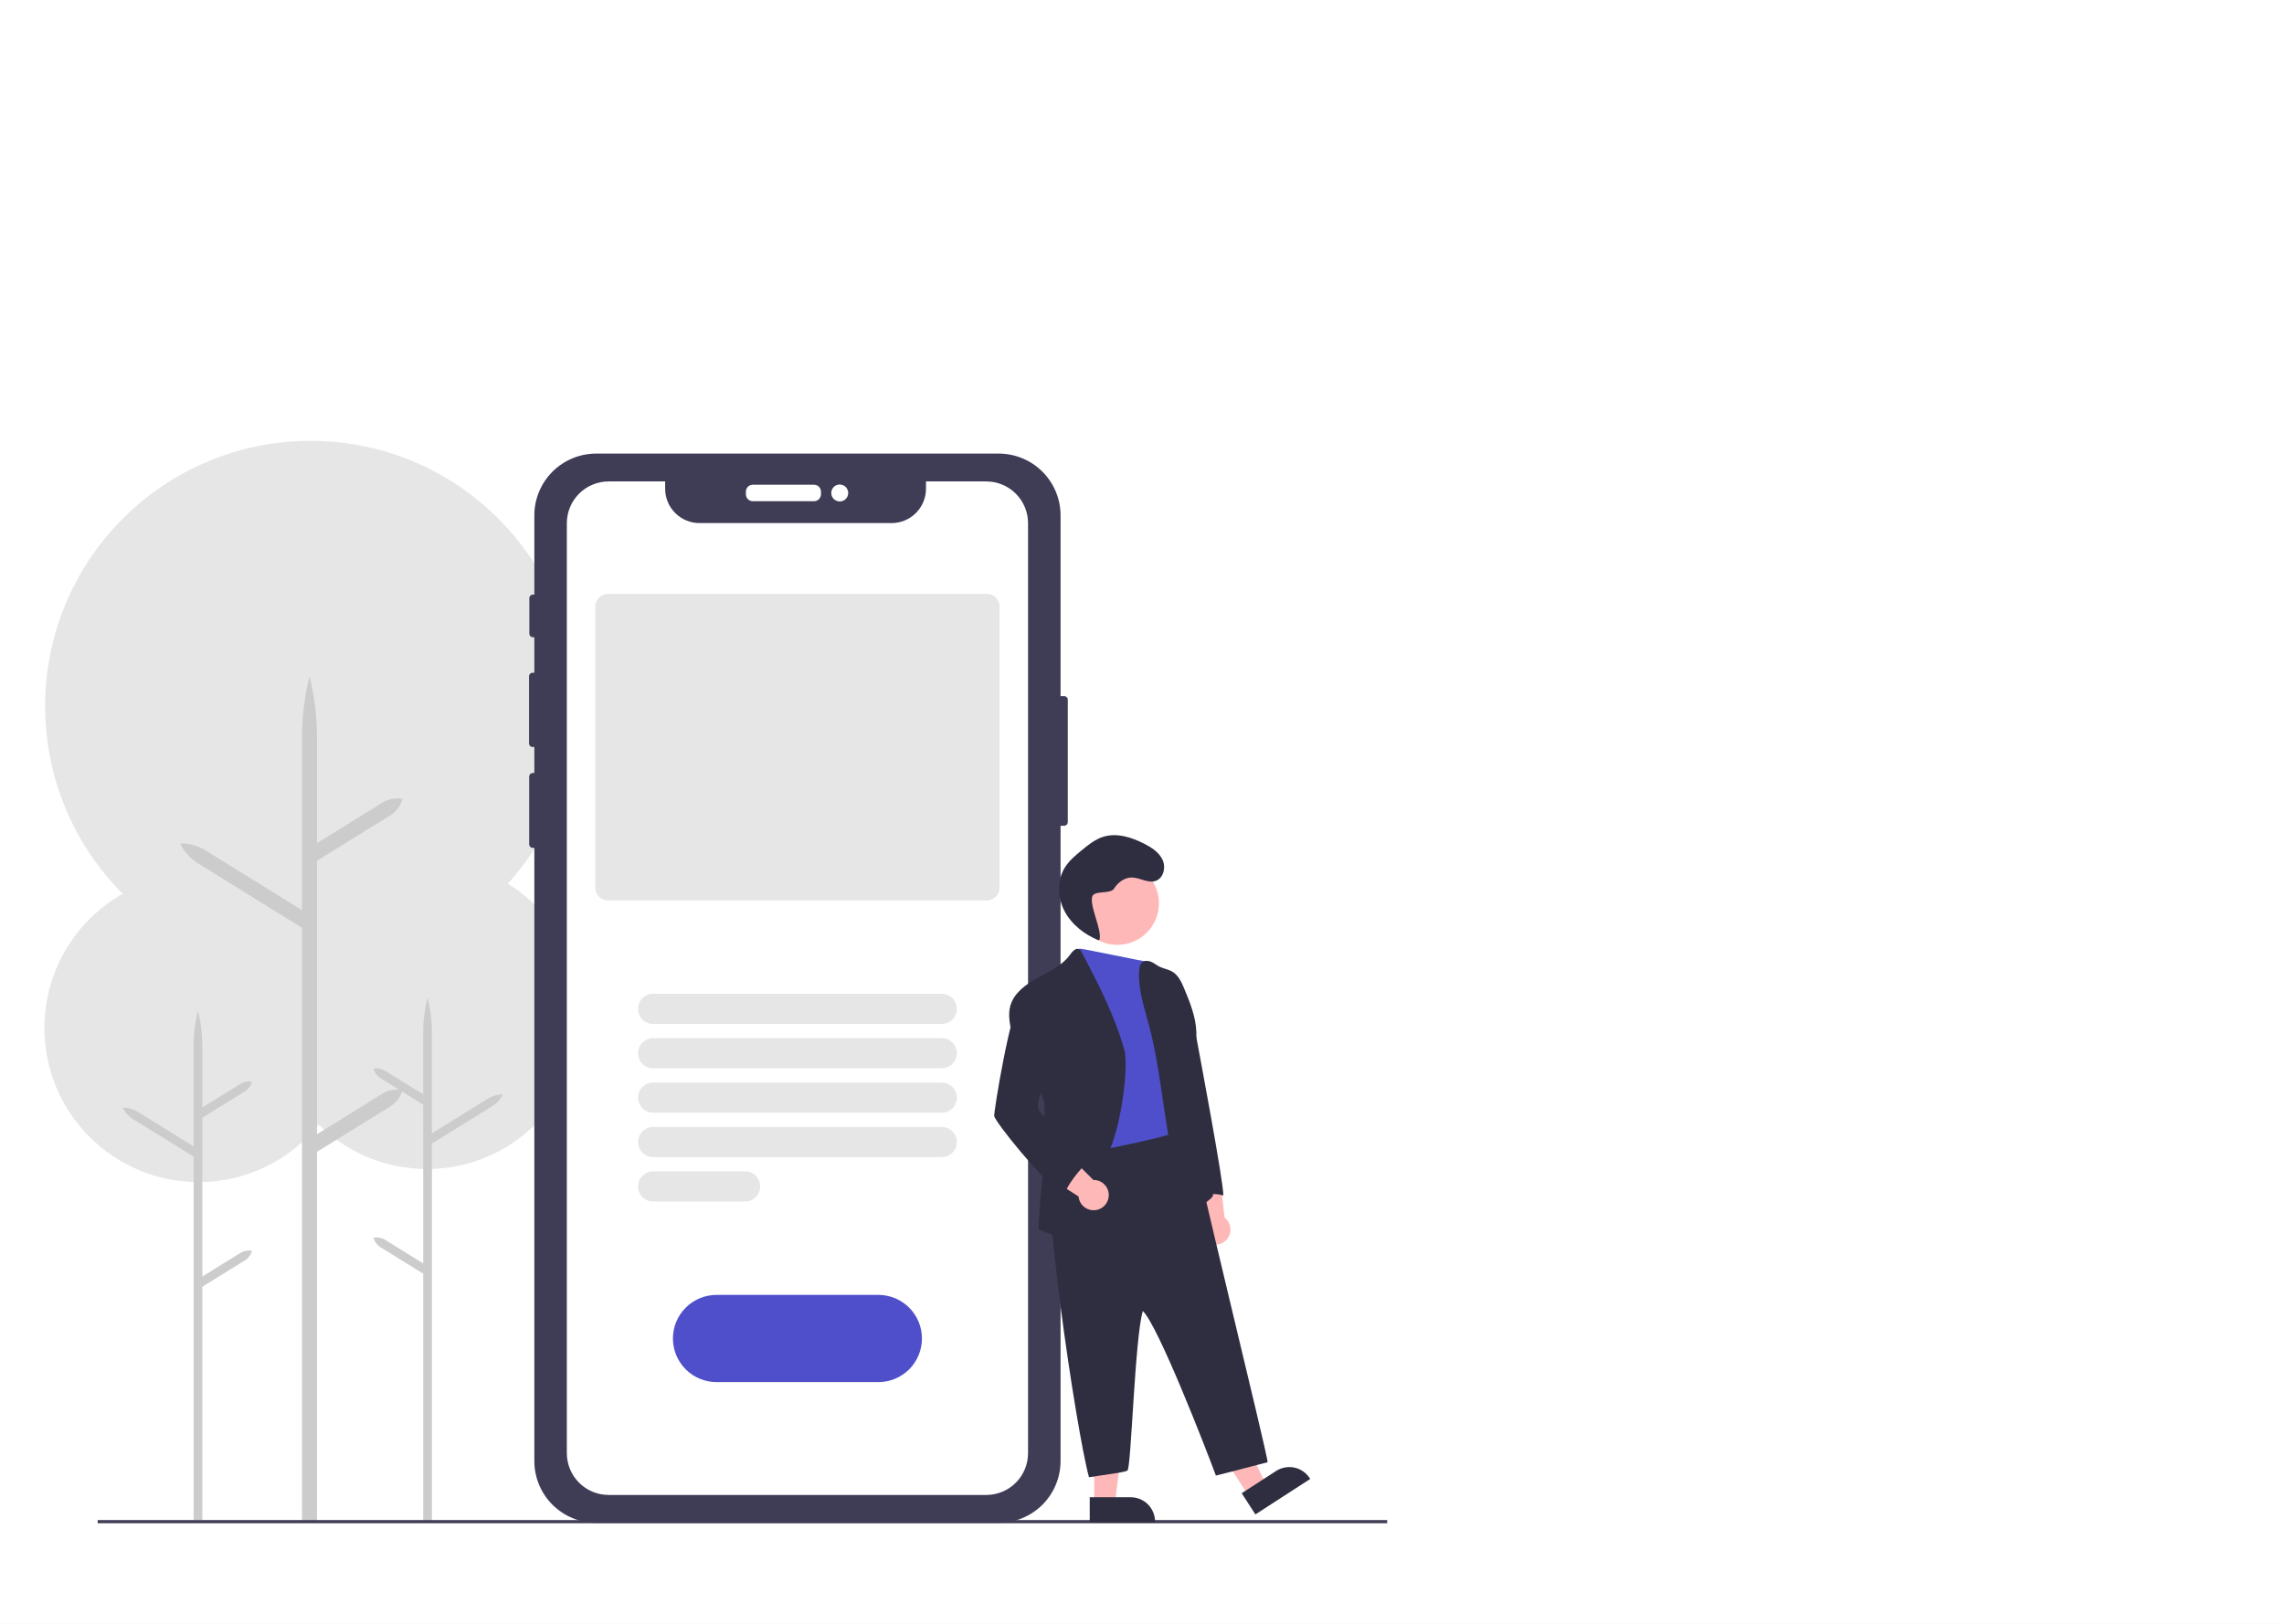 <svg width="1440" height="1024" viewBox="0 0 1440 1024" fill="none" xmlns="http://www.w3.org/2000/svg">
<rect width="1440" height="1024" fill="#E5E5E5"/>
<g id="Desktop - 1">
<rect width="1440" height="1024" fill="white"/>
<path id="Vector" d="M269.167 737.195C322.849 737.195 366.368 693.677 366.368 639.995C366.368 586.312 322.849 542.794 269.167 542.794C215.485 542.794 171.967 586.312 171.967 639.995C171.967 693.677 215.485 737.195 269.167 737.195Z" fill="#E6E6E6"/>
<path id="Vector_2" d="M242.906 781.933L266.815 796.749V696.598L240.015 679.99C237.8 678.617 236.181 676.462 235.479 673.952V673.952C238.039 673.463 240.69 673.953 242.906 675.326L266.816 690.142V651.306C266.816 643.794 267.737 636.309 269.559 629.02C271.381 636.309 272.303 643.794 272.303 651.306V714.694L307.577 692.836C310.393 691.09 313.652 690.191 316.965 690.246C315.539 693.237 313.283 695.755 310.467 697.5L272.303 721.149V960H266.815V803.205L240.015 786.597C237.8 785.224 236.181 783.069 235.479 780.559V780.559C238.039 780.07 240.69 780.56 242.906 781.933V781.933Z" fill="#CCCCCC"/>
<path id="Vector_3" d="M125.2 745.448C178.883 745.448 222.401 701.93 222.401 648.247C222.401 594.565 178.883 551.047 125.2 551.047C71.518 551.047 28 594.565 28 648.247C28 701.93 71.518 745.448 125.2 745.448Z" fill="#E6E6E6"/>
<path id="Vector_4" d="M151.462 790.186L127.552 805.002V704.851L154.352 688.243C156.568 686.87 158.187 684.715 158.889 682.205C156.328 681.716 153.678 682.206 151.462 683.579L127.552 698.395V659.559C127.552 652.046 126.631 644.562 124.808 637.273C122.986 644.562 122.065 652.046 122.065 659.559V722.947L86.791 701.089C83.974 699.343 80.716 698.444 77.403 698.499C78.829 701.49 81.084 704.008 83.901 705.753L122.065 729.402V958.523H127.552V811.457L154.352 794.85C156.568 793.477 158.187 791.322 158.889 788.812C156.328 788.323 153.678 788.813 151.462 790.186Z" fill="#CCCCCC"/>
<path id="Vector_5" d="M195.808 612.709C288.236 612.709 363.163 537.782 363.163 445.355C363.163 352.927 288.236 278 195.808 278C103.381 278 28.454 352.927 28.454 445.355C28.454 537.782 103.381 612.709 195.808 612.709Z" fill="#E6E6E6"/>
<path id="Vector_6" d="M241.024 689.737L199.857 715.247V542.811L246 514.217C249.815 511.853 252.603 508.143 253.811 503.82L253.811 503.82H253.811C249.403 502.978 244.839 503.823 241.024 506.187L199.857 531.696V464.831C199.857 451.895 198.271 439.009 195.134 426.46C191.996 439.009 190.41 451.895 190.41 464.831V573.968L129.677 536.334C124.828 533.329 119.217 531.781 113.512 531.874C115.968 537.024 119.851 541.359 124.701 544.364L190.41 585.082V958.89H199.857V726.361L246 697.767C249.815 695.403 252.603 691.693 253.811 687.37L253.811 687.37H253.811C249.403 686.528 244.839 687.373 241.024 689.737V689.737Z" fill="#CCCCCC"/>
<path id="Vector_7" d="M874.578 958.583H61.578V960.583H874.578V958.583Z" fill="#3F3D56"/>
<path id="Vector_8" d="M670.924 438.995H668.654V325.035C668.654 314.694 664.546 304.777 657.234 297.465C649.922 290.153 640.005 286.045 629.664 286.045H375.874C365.533 286.045 355.616 290.153 348.304 297.465C340.992 304.777 336.884 314.694 336.884 325.035V374.965H336.024C335.417 374.965 334.834 375.206 334.405 375.635C333.975 376.065 333.734 376.647 333.734 377.255V399.585C333.734 400.192 333.975 400.775 334.405 401.204C334.834 401.634 335.417 401.875 336.024 401.875H336.884V424.225H335.824C335.523 424.225 335.225 424.284 334.948 424.399C334.67 424.514 334.417 424.683 334.205 424.896C333.992 425.108 333.823 425.361 333.708 425.639C333.593 425.916 333.534 426.214 333.534 426.515V468.775C333.534 469.382 333.775 469.964 334.205 470.394C334.634 470.823 335.217 471.065 335.824 471.065H336.884V487.455H335.924C335.623 487.455 335.325 487.514 335.048 487.629C334.77 487.744 334.517 487.913 334.305 488.125C334.092 488.338 333.923 488.59 333.808 488.868C333.693 489.146 333.634 489.444 333.634 489.744V532.405C333.634 533.012 333.875 533.595 334.305 534.024C334.734 534.453 335.317 534.695 335.924 534.695H336.884V921.325C336.884 931.665 340.992 941.583 348.304 948.895C355.616 956.207 365.533 960.315 375.874 960.315H629.664C640.005 960.315 649.922 956.207 657.234 948.895C664.546 941.583 668.654 931.665 668.654 921.325V520.725H670.924C671.531 520.725 672.114 520.484 672.543 520.054C672.973 519.625 673.214 519.042 673.214 518.435V441.285C673.214 440.677 672.973 440.095 672.543 439.665C672.114 439.236 671.531 438.995 670.924 438.995Z" fill="#3F3D56"/>
<path id="Vector_9" d="M513.224 316.084H474.634C473.475 316.083 472.365 315.623 471.545 314.803C470.726 313.984 470.265 312.874 470.264 311.715V310.044C470.265 308.886 470.726 307.775 471.545 306.956C472.365 306.137 473.475 305.676 474.634 305.675H513.224C514.382 305.676 515.493 306.137 516.312 306.956C517.131 307.775 517.592 308.886 517.594 310.044V311.715C517.592 312.874 517.132 313.984 516.312 314.803C515.493 315.623 514.382 316.083 513.224 316.084V316.084Z" fill="white"/>
<path id="Vector_10" d="M529.434 316.225C532.383 316.225 534.774 313.834 534.774 310.885C534.774 307.936 532.383 305.545 529.434 305.545C526.485 305.545 524.094 307.936 524.094 310.885C524.094 313.834 526.485 316.225 529.434 316.225Z" fill="white"/>
<path id="Vector_11" d="M621.814 303.605H583.814V308.175C583.814 313.93 581.528 319.45 577.458 323.519C573.389 327.589 567.869 329.875 562.114 329.875H441.054C438.206 329.876 435.385 329.316 432.753 328.228C430.121 327.139 427.729 325.542 425.714 323.529C423.699 321.516 422.1 319.126 421.009 316.494C419.918 313.863 419.355 311.043 419.354 308.195V303.605H383.724C376.735 303.605 370.033 306.381 365.092 311.323C360.15 316.264 357.374 322.966 357.374 329.955V329.955V916.395C357.374 923.383 360.15 930.086 365.092 935.027C370.033 939.969 376.735 942.745 383.724 942.745H621.814C628.8 942.745 635.499 939.97 640.439 935.03C645.379 930.09 648.154 923.391 648.154 916.405V329.955C648.155 326.496 647.475 323.07 646.153 319.874C644.83 316.678 642.891 313.774 640.446 311.327C638.001 308.88 635.098 306.939 631.903 305.614C628.708 304.289 625.283 303.606 621.824 303.605H621.814Z" fill="white"/>
<g id="button">
<path id="Vector_12" d="M553.764 871.583H451.764C444.47 871.583 437.476 868.686 432.318 863.529C427.161 858.372 424.264 851.377 424.264 844.083C424.264 836.79 427.161 829.795 432.318 824.638C437.476 819.481 444.47 816.583 451.764 816.583H553.764C561.058 816.583 568.053 819.481 573.21 824.638C578.367 829.795 581.264 836.79 581.264 844.083C581.264 851.377 578.367 858.372 573.21 863.529C568.053 868.686 561.058 871.583 553.764 871.583V871.583Z" fill="#4F4FCB"/>
</g>
<path id="Vector_13" d="M593.764 645.695H411.764C409.244 645.695 406.828 644.694 405.046 642.912C403.265 641.131 402.264 638.714 402.264 636.195C402.264 633.675 403.265 631.259 405.046 629.477C406.828 627.696 409.244 626.695 411.764 626.695H593.764C596.284 626.695 598.7 627.696 600.482 629.477C602.264 631.259 603.264 633.675 603.264 636.195C603.264 638.714 602.264 641.131 600.482 642.912C598.7 644.694 596.284 645.695 593.764 645.695V645.695Z" fill="#E6E6E6"/>
<path id="Vector_14" d="M593.764 673.695H411.764C409.244 673.695 406.828 672.694 405.046 670.912C403.265 669.131 402.264 666.714 402.264 664.195C402.264 661.675 403.265 659.259 405.046 657.477C406.828 655.696 409.244 654.695 411.764 654.695H593.764C596.284 654.695 598.7 655.696 600.482 657.477C602.264 659.259 603.264 661.675 603.264 664.195C603.264 666.714 602.264 669.131 600.482 670.912C598.7 672.694 596.284 673.695 593.764 673.695V673.695Z" fill="#E6E6E6"/>
<path id="Vector_15" d="M593.764 701.695H411.764C409.244 701.695 406.828 700.694 405.046 698.912C403.265 697.131 402.264 694.714 402.264 692.195C402.264 689.675 403.265 687.259 405.046 685.477C406.828 683.696 409.244 682.695 411.764 682.695H593.764C596.284 682.695 598.7 683.696 600.482 685.477C602.264 687.259 603.264 689.675 603.264 692.195C603.264 694.714 602.264 697.131 600.482 698.912C598.7 700.694 596.284 701.695 593.764 701.695V701.695Z" fill="#E6E6E6"/>
<path id="Vector_16" d="M593.764 729.695H411.764C409.244 729.695 406.828 728.694 405.046 726.912C403.265 725.131 402.264 722.714 402.264 720.195C402.264 717.675 403.265 715.259 405.046 713.477C406.828 711.696 409.244 710.695 411.764 710.695H593.764C596.284 710.695 598.7 711.696 600.482 713.477C602.264 715.259 603.264 717.675 603.264 720.195C603.264 722.714 602.264 725.131 600.482 726.912C598.7 728.694 596.284 729.695 593.764 729.695V729.695Z" fill="#E6E6E6"/>
<path id="Vector_17" d="M469.764 757.695H411.764C409.244 757.695 406.828 756.694 405.046 754.912C403.265 753.131 402.264 750.714 402.264 748.195C402.264 745.675 403.265 743.259 405.046 741.477C406.828 739.696 409.244 738.695 411.764 738.695H469.764C472.284 738.695 474.7 739.696 476.482 741.477C478.263 743.259 479.264 745.675 479.264 748.195C479.264 750.714 478.263 753.131 476.482 754.912C474.7 756.694 472.284 757.695 469.764 757.695H469.764Z" fill="#E6E6E6"/>
<g id="box">
<path id="Vector_18" d="M622.25 567.844H383.278C381.166 567.841 379.14 567.001 377.646 565.507C376.153 564.014 375.312 561.988 375.31 559.876V382.514C375.312 380.401 376.153 378.376 377.646 376.882C379.14 375.389 381.166 374.548 383.278 374.546H622.25C624.362 374.548 626.388 375.389 627.881 376.882C629.375 378.376 630.215 380.401 630.218 382.514V559.876C630.215 561.988 629.375 564.013 627.881 565.507C626.388 567.001 624.362 567.841 622.25 567.844V567.844Z" fill="#E6E6E6"/>
</g>
<g id="Group" opacity="0.1">
<path id="Vector_19" opacity="0.1" d="M664.578 517.215C664.578 515.842 664.578 514.461 664.578 513.075C664.523 514.144 664.523 515.216 664.578 516.285C664.568 516.595 664.578 516.905 664.578 517.215Z" fill="black"/>
</g>
<g id="face">
<path id="Vector_20" d="M704.442 595.849C718.933 595.849 730.681 584.102 730.681 569.61C730.681 555.119 718.933 543.372 704.442 543.372C689.95 543.372 678.203 555.119 678.203 569.61C678.203 584.102 689.95 595.849 704.442 595.849Z" fill="#FFB8B8"/>
</g>
<g id="rfinger">
<path id="Vector_21" d="M772.685 782.376C773.709 781.439 774.515 780.288 775.046 779.005C775.577 777.722 775.82 776.338 775.759 774.951C775.697 773.564 775.332 772.208 774.69 770.977C774.047 769.746 773.143 768.671 772.04 767.827L768.462 736.047L748.537 741.486L758.238 770.09C756.944 772.036 756.409 774.39 756.735 776.705C757.06 779.02 758.223 781.135 760.004 782.65C761.785 784.164 764.059 784.973 766.396 784.922C768.733 784.872 770.971 783.966 772.685 782.376V782.376Z" fill="#FFB8B8"/>
</g>
<g id="legR">
<path id="Vector_22" d="M787.242 943.281L798.24 936.168L776.036 890.365L759.805 900.864L787.242 943.281Z" fill="#FFB8B8"/>
</g>
<g id="shoseR">
<path id="Vector_23" d="M826.054 932.661L791.491 955.017L782.854 941.664L804.562 927.622C806.25 926.53 808.136 925.782 810.114 925.419C812.091 925.056 814.121 925.086 816.087 925.508C818.052 925.929 819.916 926.734 821.571 927.876C823.225 929.017 824.639 930.474 825.731 932.162L826.054 932.661V932.661Z" fill="#2F2E41"/>
</g>
<g id="leg">
<path id="Vector_24" d="M689.851 947.936H702.948L709.181 897.418H689.851V947.936Z" fill="#FFB8B8"/>
</g>
<g id="shosel">
<path id="Vector_25" d="M728.207 960.097H687.044V944.194H712.898C716.958 944.194 720.852 945.807 723.723 948.678C726.594 951.549 728.207 955.443 728.207 959.503V960.097V960.097Z" fill="#2F2E41"/>
</g>
<g id="rHand">
<path id="Vector_26" d="M742.416 621.71C740.674 627.381 746.848 633.555 748.841 639.129C750.834 644.703 753.516 650.067 754.593 655.9C755.33 659.911 772.038 748.5 771.235 753.894C766.092 752.353 760.553 752.861 755.776 755.312C752.439 749.45 750.433 742.924 749.902 736.199C749.701 732.212 749.739 728.216 750.015 724.233C750.534 712.963 745.648 701.677 745.486 690.399C745.537 686.49 745.228 682.584 744.563 678.732C744.028 676.083 744.077 671.124 743.501 668.483C742.586 664.286 746.523 662.35 746.305 658.047L745.106 634.552C744.855 630.436 740.723 625.388 742.416 621.71Z" fill="#2F2E41"/>
</g>
<g id="tha">
<path id="Vector_27" d="M683.177 720.29C678.966 726.859 670.102 728.28 663.901 732.986C654.426 740.219 678.598 902.716 686.578 931.583C707.634 928.425 708.371 928.436 710.792 927.372C713.213 926.309 715.403 843.772 720.52 826.758C730.095 835.782 760.231 913.338 766.59 930.531C791.857 924.214 766.59 930.531 799.227 922.108C798.953 916.15 750.998 721.985 749.25 706.688C727.31 711.057 705.054 715.931 683.177 720.29Z" fill="#2F2E41"/>
</g>
<g id="body">
<path id="Vector_28" d="M680.338 598.271C677.737 605.976 681.278 635.953 681.537 642.694C681.91 648.813 681.91 654.95 681.537 661.069C680.638 671.667 677.486 682.337 679.601 692.756C680.986 699.651 683.449 706.06 684.025 713.076C684.413 717.937 684.292 722.88 685.831 727.49C691.503 725.059 741.784 716.704 745.478 711.845C742.951 699.635 745.397 687.028 743.72 674.673C742.748 667.551 740.342 660.697 739.207 653.607C737.806 644.857 738.397 635.783 735.845 627.284C734.43 622.981 732.633 618.813 730.473 614.831C728.276 610.302 725.521 606.582 724.578 606.583C722.188 606.713 680.491 597.584 680.338 598.271Z" fill="#4F4FCB"/>
</g>
<g id="cotel">
<path id="Vector_29" d="M670.713 781.717C670.713 781.717 679.431 764.322 679.868 754.372C680.022 750.799 689.809 736.58 694.217 733.356C704.669 725.699 712.374 674.381 708.841 661.928C702.732 640.401 692.443 620.333 681.999 600.547C681.688 599.81 681.184 599.169 680.541 598.692C678.418 597.371 676.117 599.972 674.667 602.006C669.749 608.901 661.647 612.587 654.225 616.662C646.804 620.738 639.212 626.166 636.968 634.325C635.461 639.802 636.636 645.611 637.778 651.161C638.921 656.711 642.915 661.118 645.937 665.793C649.44 670.952 658.54 693.833 658.471 696.548C658.649 713.336 658.819 730.18 656.786 746.854C655.643 756.276 654.639 775.211 654.639 775.211L670.713 781.717Z" fill="#2F2E41"/>
</g>
<g id="coteR">
<path id="Vector_30" d="M749.886 763.73C733.836 727.198 734.735 685.627 724.535 647.061C721.505 635.613 717.454 624.108 718.183 612.287C718.312 610.173 718.758 607.799 720.524 606.616C722.096 605.563 724.235 605.846 725.961 606.616C727.686 607.385 729.161 608.641 730.822 609.5C733.504 610.869 736.623 611.258 739.199 612.806C743.024 615.107 744.976 619.482 746.686 623.598C750.34 632.388 753.978 641.422 754.269 650.95C754.885 669.455 746.678 687.239 750.955 705.234C751.878 708.782 752.982 712.281 754.261 715.718C758.55 728.13 762.067 740.796 764.794 753.643C765.272 755.839 750.558 765.27 749.886 763.73Z" fill="#2F2E41"/>
</g>
<g id="lFiger">
<path id="Vector_31" d="M698.933 755.086C699.148 753.714 699.059 752.312 698.673 750.979C698.287 749.645 697.614 748.412 696.7 747.367C695.786 746.321 694.654 745.489 693.383 744.929C692.113 744.368 690.735 744.093 689.347 744.123L666.713 721.529L654.543 738.216L679.977 754.506C680.182 756.835 681.233 759.008 682.932 760.613C684.632 762.218 686.861 763.144 689.198 763.216C691.534 763.287 693.816 762.499 695.61 761.001C697.404 759.502 698.587 757.398 698.933 755.086V755.086Z" fill="#FFB8B8"/>
</g>
<g id="handl">
<path id="Vector_32" d="M626.816 703.775C627.189 707.17 655.704 742.972 671.199 754.656C670.3 750.046 682.445 735.009 686.374 732.659C676.555 723.396 656.038 701.911 655.36 700.737C653.14 696.451 655.36 691.33 657.296 686.899C663.397 672.809 666.273 656.824 662.36 641.973C660.885 636.399 658.309 630.816 653.618 627.389C651.568 625.899 648.797 624.878 646.52 626.012C645.567 626.561 644.739 627.303 644.09 628.191C636.822 637.031 626.541 701.255 626.816 703.775Z" fill="#2F2E41"/>
</g>
<g id="hair">
<path id="Vector_33" d="M693.258 592.57C694.79 586.07 687.046 572.084 688.578 565.583C689.615 561.181 699.966 564.174 702.382 560.35C704.798 556.527 708.844 553.43 713.366 553.379C718.564 553.32 723.679 557.176 728.603 555.51C733.582 553.825 735.173 547.007 732.972 542.234C730.771 537.461 726.029 534.419 721.344 532.036C713.367 527.978 704.078 525.014 695.54 527.699C690.378 529.322 686.063 532.839 681.886 536.279C678.08 539.415 674.209 542.622 671.547 546.774C666.334 554.909 666.648 565.87 671.104 574.443C675.559 583.017 683.677 589.309 692.622 592.961" fill="#2F2E41"/>
</g>
</g>
</svg>
